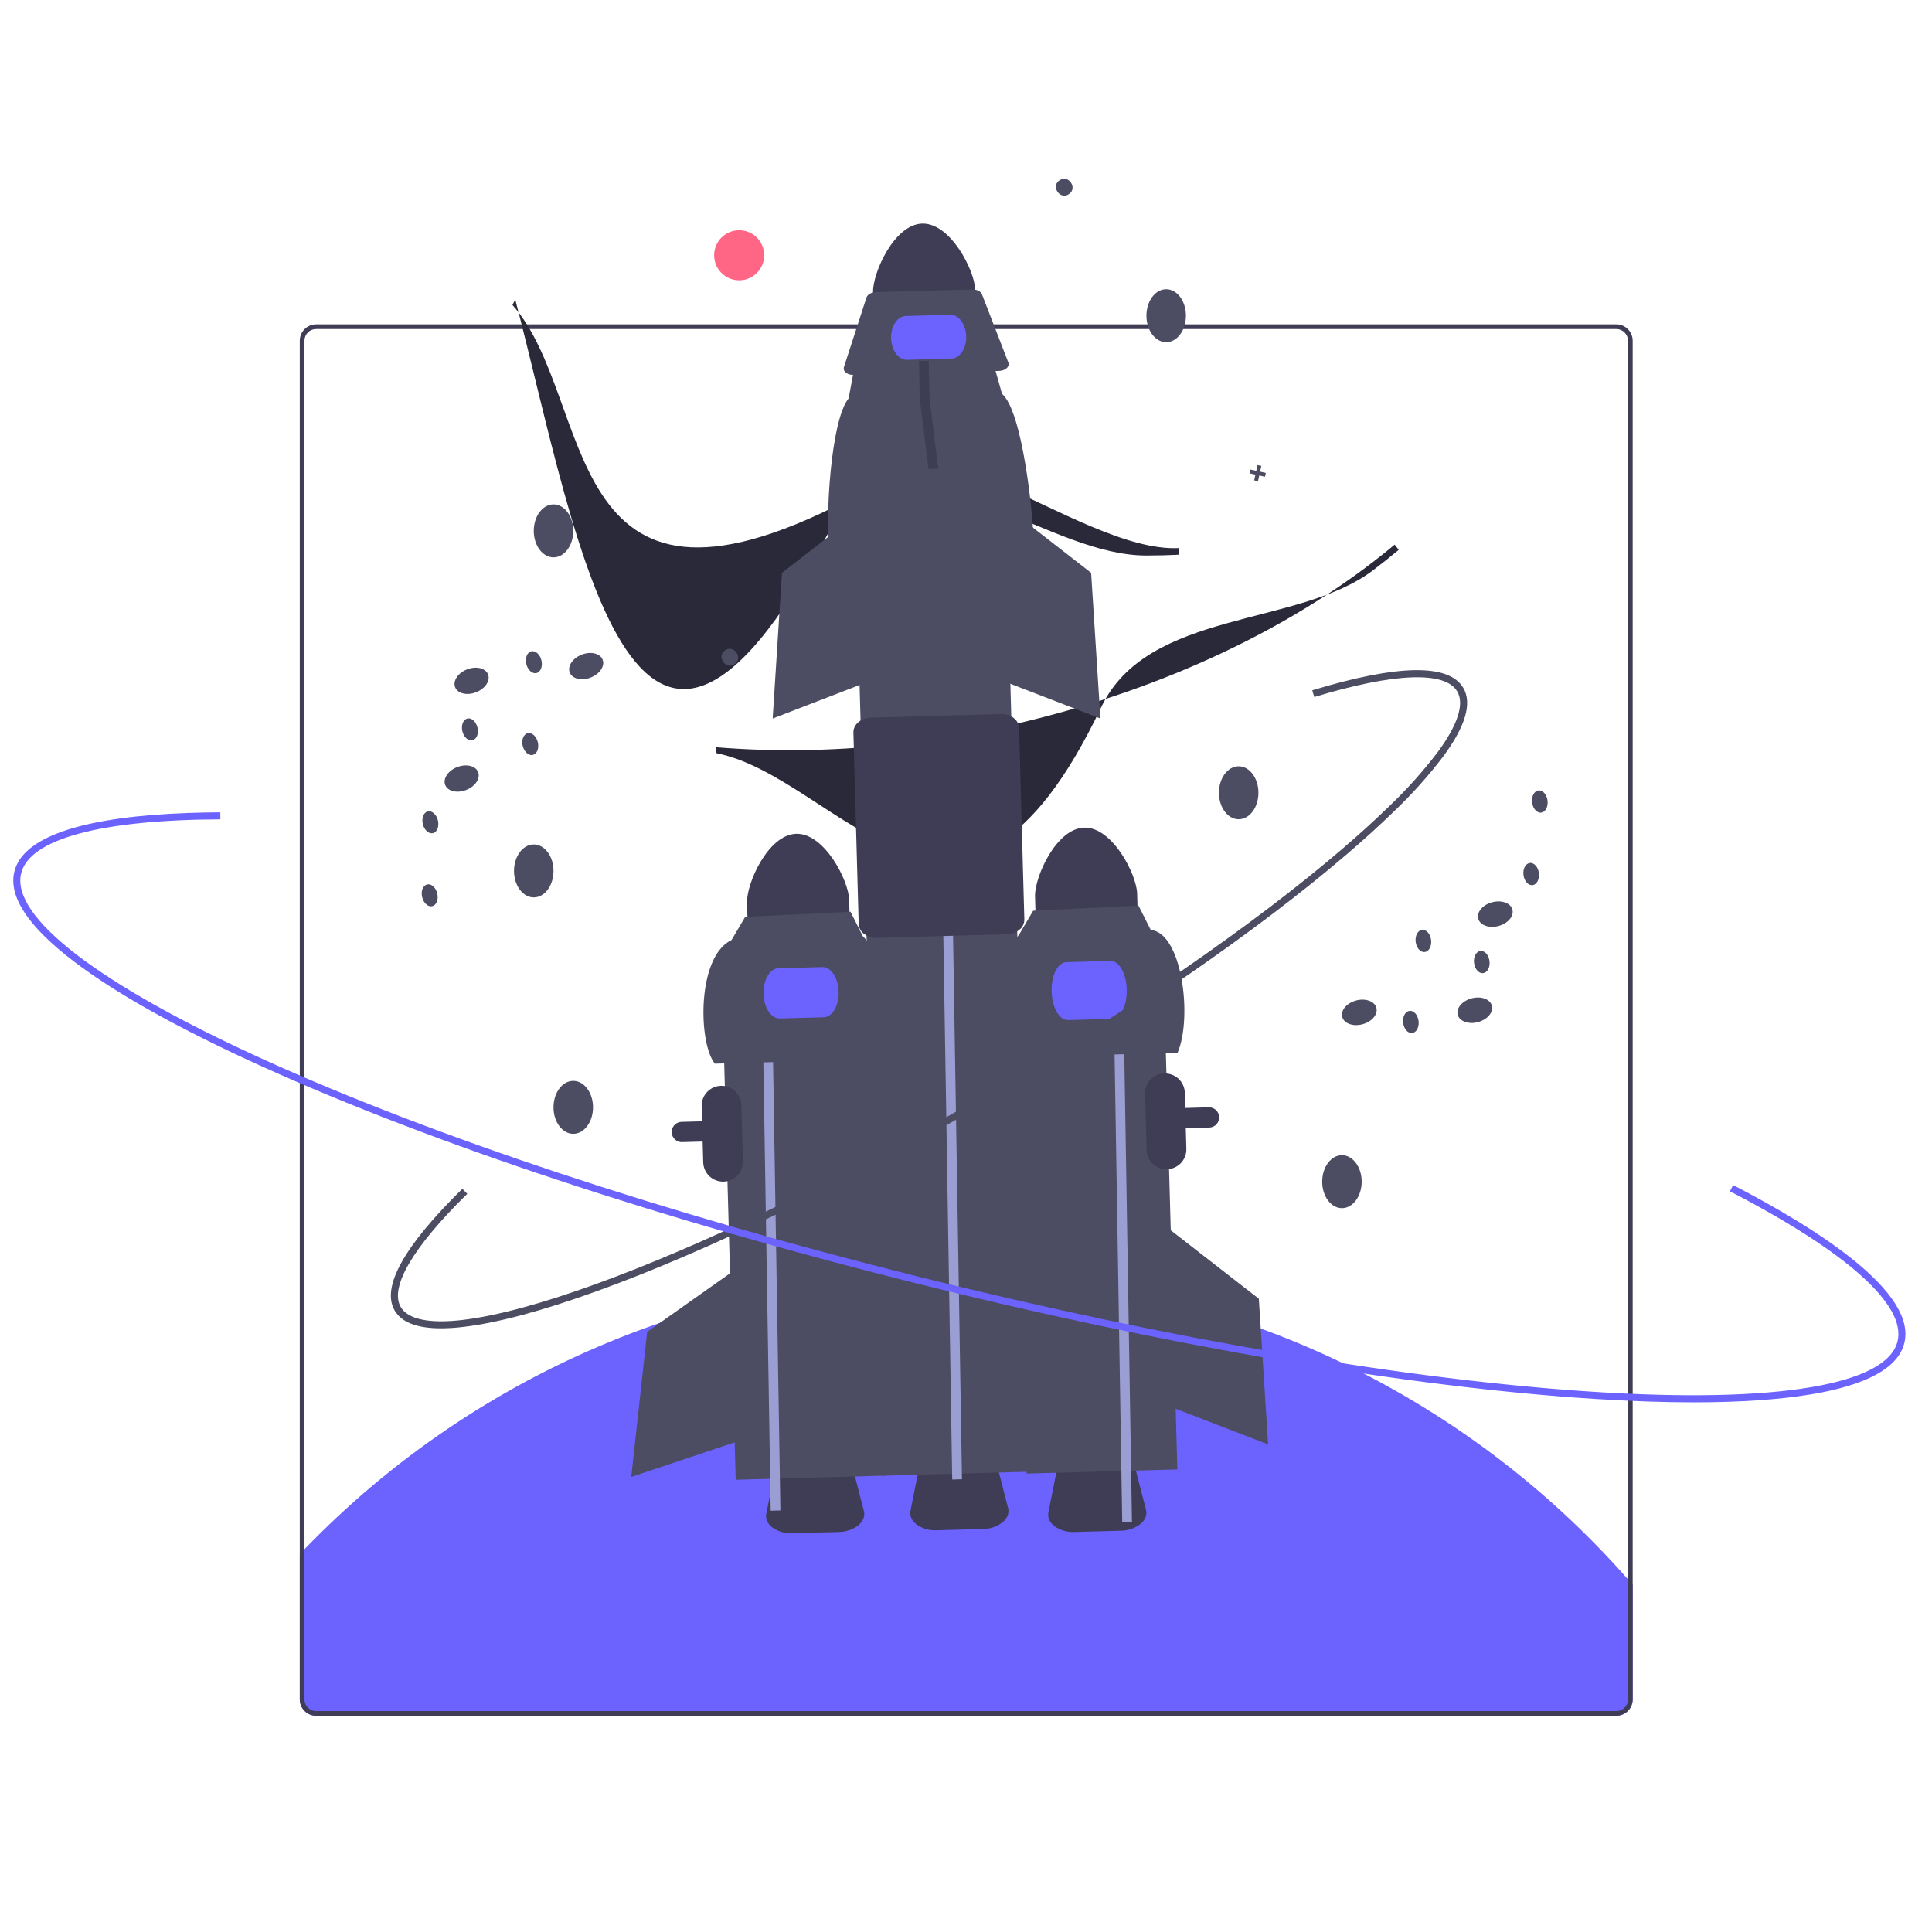<svg width="97" height="96" viewBox="0 0 97 96" fill="none" xmlns="http://www.w3.org/2000/svg">
<g clip-path="url(#clip0_4555_112883)">
<g clip-path="url(#clip1_4555_112883)">
<path d="M81.972 79.56V85.318C81.971 85.535 81.885 85.744 81.731 85.898C81.576 86.053 81.368 86.139 81.15 86.139H15.873C15.655 86.139 15.446 86.052 15.292 85.898C15.138 85.744 15.051 85.535 15.051 85.318V78.025C15.128 77.942 15.206 77.861 15.286 77.78C19.622 73.286 24.842 69.738 30.618 67.362C36.393 64.986 42.599 63.833 48.843 63.975C55.086 64.117 61.233 65.551 66.894 68.188C72.556 70.824 77.61 74.605 81.737 79.292C81.817 79.38 81.894 79.471 81.972 79.56Z" fill="#6C63FF"/>
<path d="M60.428 16.399C60.362 16.36 60.296 16.321 60.23 16.283H53.369C53.32 16.361 53.273 16.439 53.227 16.518H60.625C60.559 16.478 60.493 16.439 60.428 16.399ZM15.051 39.583V41.333C15.08 41.335 15.111 41.335 15.14 41.336L15.081 44.699L15.051 44.682V45.013L15.075 45.026L15.051 46.436V51.297H15.286V38.791C15.22 39.044 15.142 39.309 15.051 39.583V39.583ZM60.428 16.399C60.362 16.36 60.296 16.321 60.23 16.283H53.369C53.32 16.361 53.273 16.439 53.227 16.518H60.625C60.559 16.478 60.493 16.439 60.428 16.399ZM81.15 16.283H15.873C15.655 16.283 15.446 16.37 15.292 16.524C15.138 16.678 15.051 16.887 15.051 17.105V85.317C15.051 85.535 15.138 85.744 15.292 85.898C15.446 86.052 15.655 86.139 15.873 86.139H81.15C81.368 86.139 81.576 86.052 81.731 85.898C81.885 85.744 81.971 85.535 81.972 85.317V17.105C81.971 16.887 81.885 16.678 81.731 16.524C81.576 16.37 81.368 16.283 81.15 16.283V16.283ZM81.737 85.317C81.737 85.473 81.675 85.622 81.565 85.732C81.455 85.842 81.305 85.904 81.15 85.904H15.873C15.717 85.904 15.568 85.842 15.458 85.732C15.348 85.622 15.286 85.473 15.286 85.317V17.105C15.286 16.949 15.348 16.8 15.458 16.69C15.568 16.58 15.717 16.518 15.873 16.518H81.15C81.305 16.518 81.454 16.58 81.564 16.69C81.674 16.8 81.737 16.949 81.737 17.105V85.317Z" fill="#3F3D56"/>
<path d="M42.115 76.913L39.787 76.977C39.433 76.996 39.083 76.897 38.791 76.698C38.538 76.51 38.422 76.256 38.473 76L38.931 73.698C39.017 73.263 39.55 72.935 40.197 72.917L41.482 72.882C42.129 72.864 42.679 73.162 42.789 73.591L43.374 75.865C43.438 76.117 43.337 76.377 43.095 76.579C42.813 76.794 42.469 76.912 42.115 76.913V76.913Z" fill="#3F3D56"/>
<path d="M56.278 76.849L53.95 76.913C53.596 76.931 53.246 76.833 52.954 76.634C52.701 76.446 52.585 76.191 52.636 75.936L53.094 73.633C53.18 73.199 53.713 72.871 54.36 72.853L55.645 72.817C56.292 72.799 56.842 73.098 56.952 73.527L57.537 75.801C57.602 76.053 57.5 76.313 57.258 76.515C56.977 76.73 56.633 76.847 56.278 76.849V76.849Z" fill="#3F3D56"/>
<path d="M34.03 57.298C33.924 57.252 33.836 57.172 33.782 57.069C33.728 56.967 33.71 56.849 33.732 56.735C33.754 56.622 33.814 56.519 33.902 56.444C33.99 56.369 34.101 56.326 34.217 56.323L60.688 55.592C60.755 55.59 60.821 55.601 60.884 55.625C60.946 55.649 61.003 55.685 61.052 55.731C61.1 55.777 61.139 55.832 61.166 55.893C61.194 55.954 61.209 56.019 61.211 56.086V56.086C61.214 56.221 61.164 56.352 61.071 56.449C60.979 56.547 60.851 56.605 60.716 56.608L60.716 56.608L34.245 57.339C34.171 57.342 34.098 57.328 34.03 57.298Z" fill="#3F3D56"/>
<path d="M43.799 48.535L36.232 48.744L36.938 74.291L44.505 74.082L43.799 48.535Z" fill="#4C4C62"/>
<path d="M43.992 48.076L42.537 52.038L42.538 70.091L44.311 70.599L43.992 48.076Z" fill="#4C4C62"/>
<path d="M39.977 41.86C38.561 41.9 37.481 44.35 37.507 45.306L37.555 47.037L42.681 46.895L42.633 45.164C42.606 44.208 41.393 41.822 39.977 41.86Z" fill="#3F3D56"/>
<path d="M36.331 59.324C36.066 59.331 35.81 59.233 35.618 59.051C35.425 58.869 35.313 58.618 35.306 58.354L35.228 55.537C35.221 55.273 35.319 55.016 35.501 54.824C35.682 54.632 35.933 54.519 36.198 54.512C36.462 54.505 36.719 54.603 36.911 54.785C37.104 54.967 37.216 55.218 37.223 55.482L37.301 58.299C37.308 58.563 37.21 58.82 37.028 59.012C36.846 59.204 36.595 59.316 36.331 59.324V59.324Z" fill="#3F3D56"/>
<path d="M38.252 48.807L38.216 46.946L38.704 46.934L38.74 48.789L39.182 75.833L38.694 75.846" fill="#9B9ED3"/>
<path d="M44.667 53.159L35.892 53.401C35.054 52.379 34.978 48.025 36.727 47.196L37.413 46.032L42.701 45.773L43.319 47C44.19 47.74 44.638 52.067 44.667 53.159Z" fill="#4C4C62"/>
<path d="M41.364 51.07L39.145 51.132C38.717 51.143 38.353 50.588 38.334 49.893C38.315 49.199 38.648 48.624 39.076 48.612L41.295 48.551C41.723 48.539 42.087 49.095 42.106 49.789C42.125 50.484 41.792 51.058 41.364 51.07Z" fill="#6C63FF"/>
<path d="M37.067 63.633L32.493 66.864L31.694 74.149L37.03 72.366L37.067 63.633Z" fill="#4C4C62"/>
<path d="M58.406 48.225L50.839 48.434L51.544 73.981L59.111 73.772L58.406 48.225Z" fill="#4C4C62"/>
<path d="M51.02 48.162L52.577 52.085L53.045 70.131L51.286 70.685L51.02 48.162Z" fill="#4C4C62"/>
<path d="M62.19 41.13C62.738 41.13 63.182 40.535 63.182 39.801C63.182 39.066 62.738 38.471 62.19 38.471C61.642 38.471 61.198 39.066 61.198 39.801C61.198 40.535 61.642 41.13 62.19 41.13Z" fill="#4C4C62"/>
<path d="M67.375 60.656C67.922 60.656 68.366 60.06 68.366 59.326C68.366 58.592 67.922 57.996 67.375 57.996C66.827 57.996 66.383 58.592 66.383 59.326C66.383 60.06 66.827 60.656 67.375 60.656Z" fill="#4C4C62"/>
<path d="M28.782 56.923C29.329 56.923 29.774 56.328 29.774 55.594C29.774 54.859 29.329 54.264 28.782 54.264C28.234 54.264 27.79 54.859 27.79 55.594C27.79 56.328 28.234 56.923 28.782 56.923Z" fill="#4C4C62"/>
<path d="M54.436 41.551C53.02 41.591 51.94 44.041 51.966 44.997L52.014 46.728L57.14 46.587L57.092 44.856C57.065 43.9 55.852 41.513 54.436 41.551Z" fill="#3F3D56"/>
<path d="M55.901 49.389L55.865 47.528L56.353 47.516L56.389 49.371L56.832 76.415L56.343 76.428" fill="#9B9ED3"/>
<path d="M59.125 52.85L50.35 53.093C50.197 52.168 50.395 47.852 51.185 46.888L51.871 45.723L57.16 45.465L57.778 46.691C59.339 46.818 59.885 51.059 59.125 52.85Z" fill="#4C4C62"/>
<path d="M55.834 51.15L53.615 51.212C53.187 51.223 52.82 50.581 52.798 49.779C52.776 48.977 53.106 48.315 53.534 48.304L55.753 48.242C56.182 48.23 56.548 48.873 56.57 49.675C56.592 50.477 56.262 51.139 55.834 51.15Z" fill="#6C63FF"/>
<path d="M58.78 61.766L63.202 65.202L63.668 72.516L58.419 70.491L58.78 61.766Z" fill="#4C4C62"/>
<path d="M57.545 27.889C52.8 27.889 47.347 22.624 42.523 25.125C27.916 32.699 29.927 20.025 25.73 15.312L25.868 15.035C29.045 27.154 31.92 46.464 42.587 24.804C45.259 19.378 54.028 27.765 59.19 27.517L59.199 27.849C58.654 27.876 58.103 27.889 57.545 27.889Z" fill="#29293A"/>
<path d="M68.933 28.633C65.151 31.498 57.625 30.593 55.29 35.5C48.218 50.357 42.169 39.039 35.978 37.816L35.921 37.512C42.119 38.026 48.767 37.229 55.146 35.205C60.911 33.377 66.055 30.658 70.02 27.344L70.228 27.603C69.809 27.953 69.378 28.297 68.933 28.633Z" fill="#29293A"/>
<path d="M27.791 27.982C28.338 27.982 28.782 27.387 28.782 26.652C28.782 25.918 28.338 25.322 27.791 25.322C27.243 25.322 26.799 25.918 26.799 26.652C26.799 27.387 27.243 27.982 27.791 27.982Z" fill="#4C4C62"/>
<path d="M58.55 17.179C59.098 17.179 59.542 16.584 59.542 15.849C59.542 15.115 59.098 14.52 58.55 14.52C58.003 14.52 57.559 15.115 57.559 15.849C57.559 16.584 58.003 17.179 58.55 17.179Z" fill="#4C4C62"/>
<path d="M26.798 45.054C27.346 45.054 27.79 44.459 27.79 43.724C27.79 42.99 27.346 42.395 26.798 42.395C26.251 42.395 25.807 42.99 25.807 43.724C25.807 44.459 26.251 45.054 26.798 45.054Z" fill="#4C4C62"/>
<path d="M36.87 33.349C36.417 33.651 35.953 32.932 36.415 32.643C36.868 32.341 37.332 33.06 36.87 33.349Z" fill="#4C4C62"/>
<path d="M53.659 9.751C53.206 10.053 52.742 9.334 53.204 9.045C53.657 8.743 54.121 9.462 53.659 9.751Z" fill="#4C4C62"/>
<path d="M63.554 23.742L63.265 23.678L63.328 23.39L63.136 23.348L63.073 23.636L62.784 23.573L62.742 23.765L63.031 23.829L62.968 24.117L63.16 24.159L63.223 23.871L63.511 23.934L63.554 23.742Z" fill="#4C4C62"/>
<path d="M37.112 14.072C37.806 14.072 38.368 13.509 38.368 12.815C38.368 12.121 37.806 11.559 37.112 11.559C36.418 11.559 35.855 12.121 35.855 12.815C35.855 13.509 36.418 14.072 37.112 14.072Z" fill="#FF6584"/>
<path d="M46.303 11.225C44.888 11.265 43.807 13.715 43.834 14.671L43.881 16.402L49.007 16.26L48.959 14.53C48.932 13.574 47.719 11.187 46.303 11.225Z" fill="#3F3D56"/>
<path d="M49.356 76.763L47.027 76.827C46.673 76.845 46.324 76.747 46.031 76.548C45.778 76.36 45.662 76.105 45.713 75.85L46.171 73.547C46.257 73.113 46.79 72.785 47.437 72.767L48.723 72.731C49.37 72.713 49.919 73.012 50.029 73.441L50.614 75.715C50.679 75.967 50.577 76.227 50.335 76.429C50.054 76.644 49.71 76.761 49.356 76.763V76.763Z" fill="#3F3D56"/>
<path d="M50.394 22.242L42.827 22.451L44.253 74.091L51.82 73.882L50.394 22.242Z" fill="#4C4C62"/>
<path d="M47.366 47.241L47.33 45.379L47.818 45.367L47.854 47.223L48.297 74.266L47.808 74.28" fill="#9B9ED3"/>
<path d="M51.883 26.969L41.631 27.252C41.452 26.172 41.684 21.13 42.606 20.002L42.859 18.656L49.938 18.461L50.309 19.773C51.325 20.637 51.85 25.693 51.883 26.969Z" fill="#4C4C62"/>
<path d="M50.162 18.621L42.857 18.822C42.587 18.83 42.364 18.688 42.359 18.506C42.359 18.48 42.363 18.454 42.371 18.429L43.505 14.933C43.554 14.783 43.748 14.674 43.973 14.667L48.818 14.534C49.044 14.527 49.243 14.626 49.3 14.773L50.626 18.201C50.693 18.376 50.537 18.559 50.276 18.608C50.238 18.616 50.2 18.62 50.162 18.621V18.621Z" fill="#4C4C62"/>
<path d="M43.577 47.002C43.511 46.974 43.449 46.938 43.392 46.895C43.309 46.837 43.242 46.762 43.193 46.674C43.145 46.586 43.117 46.488 43.112 46.388L42.847 36.775C42.836 36.377 43.226 36.042 43.715 36.029L50.255 35.848C50.745 35.834 51.153 36.147 51.164 36.545L51.429 46.158C51.43 46.258 51.408 46.358 51.364 46.448C51.321 46.539 51.257 46.618 51.178 46.68C51.004 46.822 50.786 46.901 50.56 46.904L44.021 47.085C43.869 47.09 43.717 47.062 43.577 47.002Z" fill="#3F3D56"/>
<path d="M47.764 18.002L45.545 18.064C45.117 18.076 44.755 17.592 44.738 16.985C44.721 16.379 45.056 15.876 45.484 15.864L47.703 15.803C48.131 15.791 48.493 16.275 48.51 16.881C48.527 17.488 48.192 17.991 47.764 18.002Z" fill="#6C63FF"/>
<path d="M58.593 58.702C58.329 58.709 58.072 58.611 57.88 58.429C57.688 58.247 57.576 57.997 57.568 57.732L57.491 54.915C57.483 54.651 57.582 54.395 57.764 54.202C57.945 54.01 58.196 53.898 58.461 53.891C58.725 53.884 58.982 53.982 59.174 54.163C59.366 54.345 59.478 54.596 59.486 54.86L59.563 57.677C59.571 57.941 59.472 58.198 59.291 58.39C59.109 58.582 58.858 58.694 58.593 58.702Z" fill="#3F3D56"/>
<path d="M22.147 66.688C20.944 66.688 20.162 66.389 19.816 65.795C19.133 64.623 20.276 62.567 23.213 59.684L23.46 59.935C20.732 62.613 19.546 64.631 20.12 65.617C20.483 66.241 21.565 66.465 23.249 66.264C24.92 66.064 27.135 65.469 29.832 64.496C35.384 62.492 42.35 59.112 49.446 54.979C56.542 50.845 62.918 46.453 67.4 42.612C68.261 41.874 69.042 41.164 69.722 40.502C70.615 39.654 71.439 38.736 72.185 37.757C73.19 36.392 73.53 35.341 73.166 34.717C72.559 33.675 70.01 33.773 65.986 34.993L65.884 34.656C70.201 33.347 72.753 33.308 73.471 34.54C73.916 35.305 73.579 36.458 72.469 37.966C71.711 38.961 70.875 39.893 69.968 40.754C69.283 41.422 68.496 42.136 67.629 42.879C63.132 46.734 56.737 51.139 49.623 55.283C42.509 59.427 35.523 62.817 29.951 64.827C27.229 65.81 24.988 66.411 23.29 66.613C22.911 66.661 22.529 66.686 22.147 66.688V66.688Z" fill="#4C4C62"/>
<path d="M50.36 25.322L54.782 28.759L55.248 36.072L49.999 34.048L50.36 25.322Z" fill="#4C4C62"/>
<path d="M43.681 25.322L39.26 28.759L38.794 36.072L44.043 34.048L43.681 25.322Z" fill="#4C4C62"/>
<path d="M46.176 19.989L46.141 18.127L46.629 18.115L46.665 19.971L47.107 23.534L46.619 23.547" fill="#3F3D56"/>
<path d="M23.9 34.755C24.357 34.578 24.628 34.177 24.505 33.859C24.381 33.541 23.911 33.427 23.454 33.604C22.997 33.78 22.727 34.181 22.85 34.499C22.973 34.817 23.443 34.932 23.9 34.755Z" fill="#4C4C62"/>
<path d="M29.654 34.016C30.111 33.84 30.381 33.438 30.258 33.121C30.135 32.803 29.665 32.688 29.208 32.865C28.751 33.042 28.481 33.443 28.604 33.761C28.727 34.079 29.197 34.193 29.654 34.016Z" fill="#4C4C62"/>
<path d="M23.402 39.661C23.859 39.484 24.13 39.083 24.006 38.765C23.883 38.447 23.413 38.333 22.956 38.51C22.499 38.687 22.229 39.088 22.352 39.406C22.475 39.724 22.945 39.838 23.402 39.661Z" fill="#4C4C62"/>
<path d="M21.738 41.828C21.947 41.778 22.059 41.493 21.988 41.192C21.917 40.891 21.689 40.687 21.479 40.736C21.27 40.786 21.157 41.071 21.229 41.372C21.3 41.673 21.528 41.877 21.738 41.828Z" fill="#4C4C62"/>
<path d="M21.703 45.494C21.913 45.444 22.025 45.16 21.954 44.858C21.882 44.557 21.655 44.353 21.445 44.402C21.235 44.452 21.123 44.736 21.195 45.038C21.266 45.339 21.494 45.543 21.703 45.494Z" fill="#4C4C62"/>
<path d="M26.752 37.9C26.962 37.85 27.074 37.566 27.003 37.264C26.931 36.963 26.703 36.759 26.494 36.809C26.284 36.858 26.172 37.143 26.243 37.444C26.315 37.745 26.543 37.95 26.752 37.9Z" fill="#4C4C62"/>
<path d="M23.723 37.163C23.932 37.114 24.045 36.829 23.973 36.528C23.902 36.227 23.674 36.023 23.465 36.072C23.255 36.122 23.143 36.406 23.214 36.708C23.285 37.009 23.513 37.213 23.723 37.163Z" fill="#4C4C62"/>
<path d="M26.934 33.791C27.143 33.741 27.256 33.456 27.184 33.155C27.113 32.854 26.885 32.65 26.675 32.699C26.466 32.749 26.354 33.033 26.425 33.335C26.496 33.636 26.724 33.84 26.934 33.791Z" fill="#4C4C62"/>
<path d="M74.204 51.314C74.678 51.188 74.99 50.819 74.903 50.489C74.815 50.16 74.36 49.995 73.887 50.121C73.413 50.247 73.1 50.617 73.188 50.946C73.276 51.275 73.731 51.44 74.204 51.314Z" fill="#4C4C62"/>
<path d="M68.405 51.422C68.879 51.295 69.192 50.926 69.104 50.597C69.016 50.267 68.561 50.103 68.088 50.229C67.614 50.355 67.302 50.724 67.389 51.053C67.477 51.383 67.932 51.548 68.405 51.422Z" fill="#4C4C62"/>
<path d="M75.234 46.49C75.708 46.364 76.021 45.995 75.933 45.665C75.845 45.336 75.39 45.171 74.917 45.297C74.443 45.423 74.131 45.792 74.218 46.122C74.306 46.451 74.761 46.616 75.234 46.49Z" fill="#4C4C62"/>
<path d="M76.945 44.438C77.159 44.411 77.301 44.141 77.263 43.834C77.225 43.526 77.021 43.298 76.807 43.325C76.593 43.352 76.451 43.622 76.489 43.929C76.527 44.237 76.731 44.464 76.945 44.438Z" fill="#4C4C62"/>
<path d="M77.379 40.797C77.592 40.771 77.735 40.5 77.697 40.193C77.659 39.886 77.454 39.658 77.241 39.684C77.027 39.711 76.884 39.982 76.922 40.289C76.961 40.596 77.165 40.824 77.379 40.797Z" fill="#4C4C62"/>
<path d="M71.533 47.795C71.747 47.769 71.889 47.498 71.851 47.191C71.813 46.884 71.609 46.656 71.395 46.682C71.181 46.709 71.039 46.98 71.077 47.287C71.115 47.594 71.319 47.822 71.533 47.795Z" fill="#4C4C62"/>
<path d="M74.465 48.856C74.678 48.829 74.821 48.559 74.783 48.252C74.745 47.944 74.54 47.717 74.326 47.743C74.113 47.77 73.97 48.04 74.008 48.347C74.046 48.655 74.251 48.882 74.465 48.856Z" fill="#4C4C62"/>
<path d="M70.904 51.862C71.118 51.835 71.26 51.565 71.222 51.257C71.184 50.95 70.98 50.722 70.766 50.749C70.552 50.775 70.41 51.046 70.448 51.353C70.486 51.661 70.69 51.888 70.904 51.862Z" fill="#4C4C62"/>
<path d="M85.04 70.403C83.524 70.403 81.863 70.346 80.055 70.231C70.708 69.637 58.601 67.574 45.964 64.42C33.327 61.267 21.669 57.4 13.139 53.533C8.984 51.649 5.795 49.866 3.661 48.232C1.401 46.503 0.412 44.996 0.723 43.753C1.327 41.331 6.679 40.801 11.062 40.783L11.063 41.135C5.044 41.16 1.493 42.12 1.064 43.838C0.518 46.027 4.972 49.443 13.285 53.212C21.796 57.071 33.432 60.93 46.049 64.079C58.666 67.227 70.751 69.287 80.078 69.879C89.186 70.458 94.723 69.534 95.269 67.346C95.723 65.529 92.734 62.852 86.853 59.809L87.015 59.496C91.288 61.708 96.248 64.879 95.611 67.431C95.301 68.674 93.72 69.54 90.913 70.005C89.313 70.27 87.348 70.403 85.04 70.403Z" fill="#6C63FF"/>
</g>
</g>
<defs>
<clipPath id="clip0_4555_112883">
<rect width="96" height="96" fill="white" transform="translate(0.667)"/>
</clipPath>
<clipPath id="clip1_4555_112883">
<rect width="95" height="77.168" fill="white" transform="translate(0.667 8.973)"/>
</clipPath>
</defs>
</svg>
